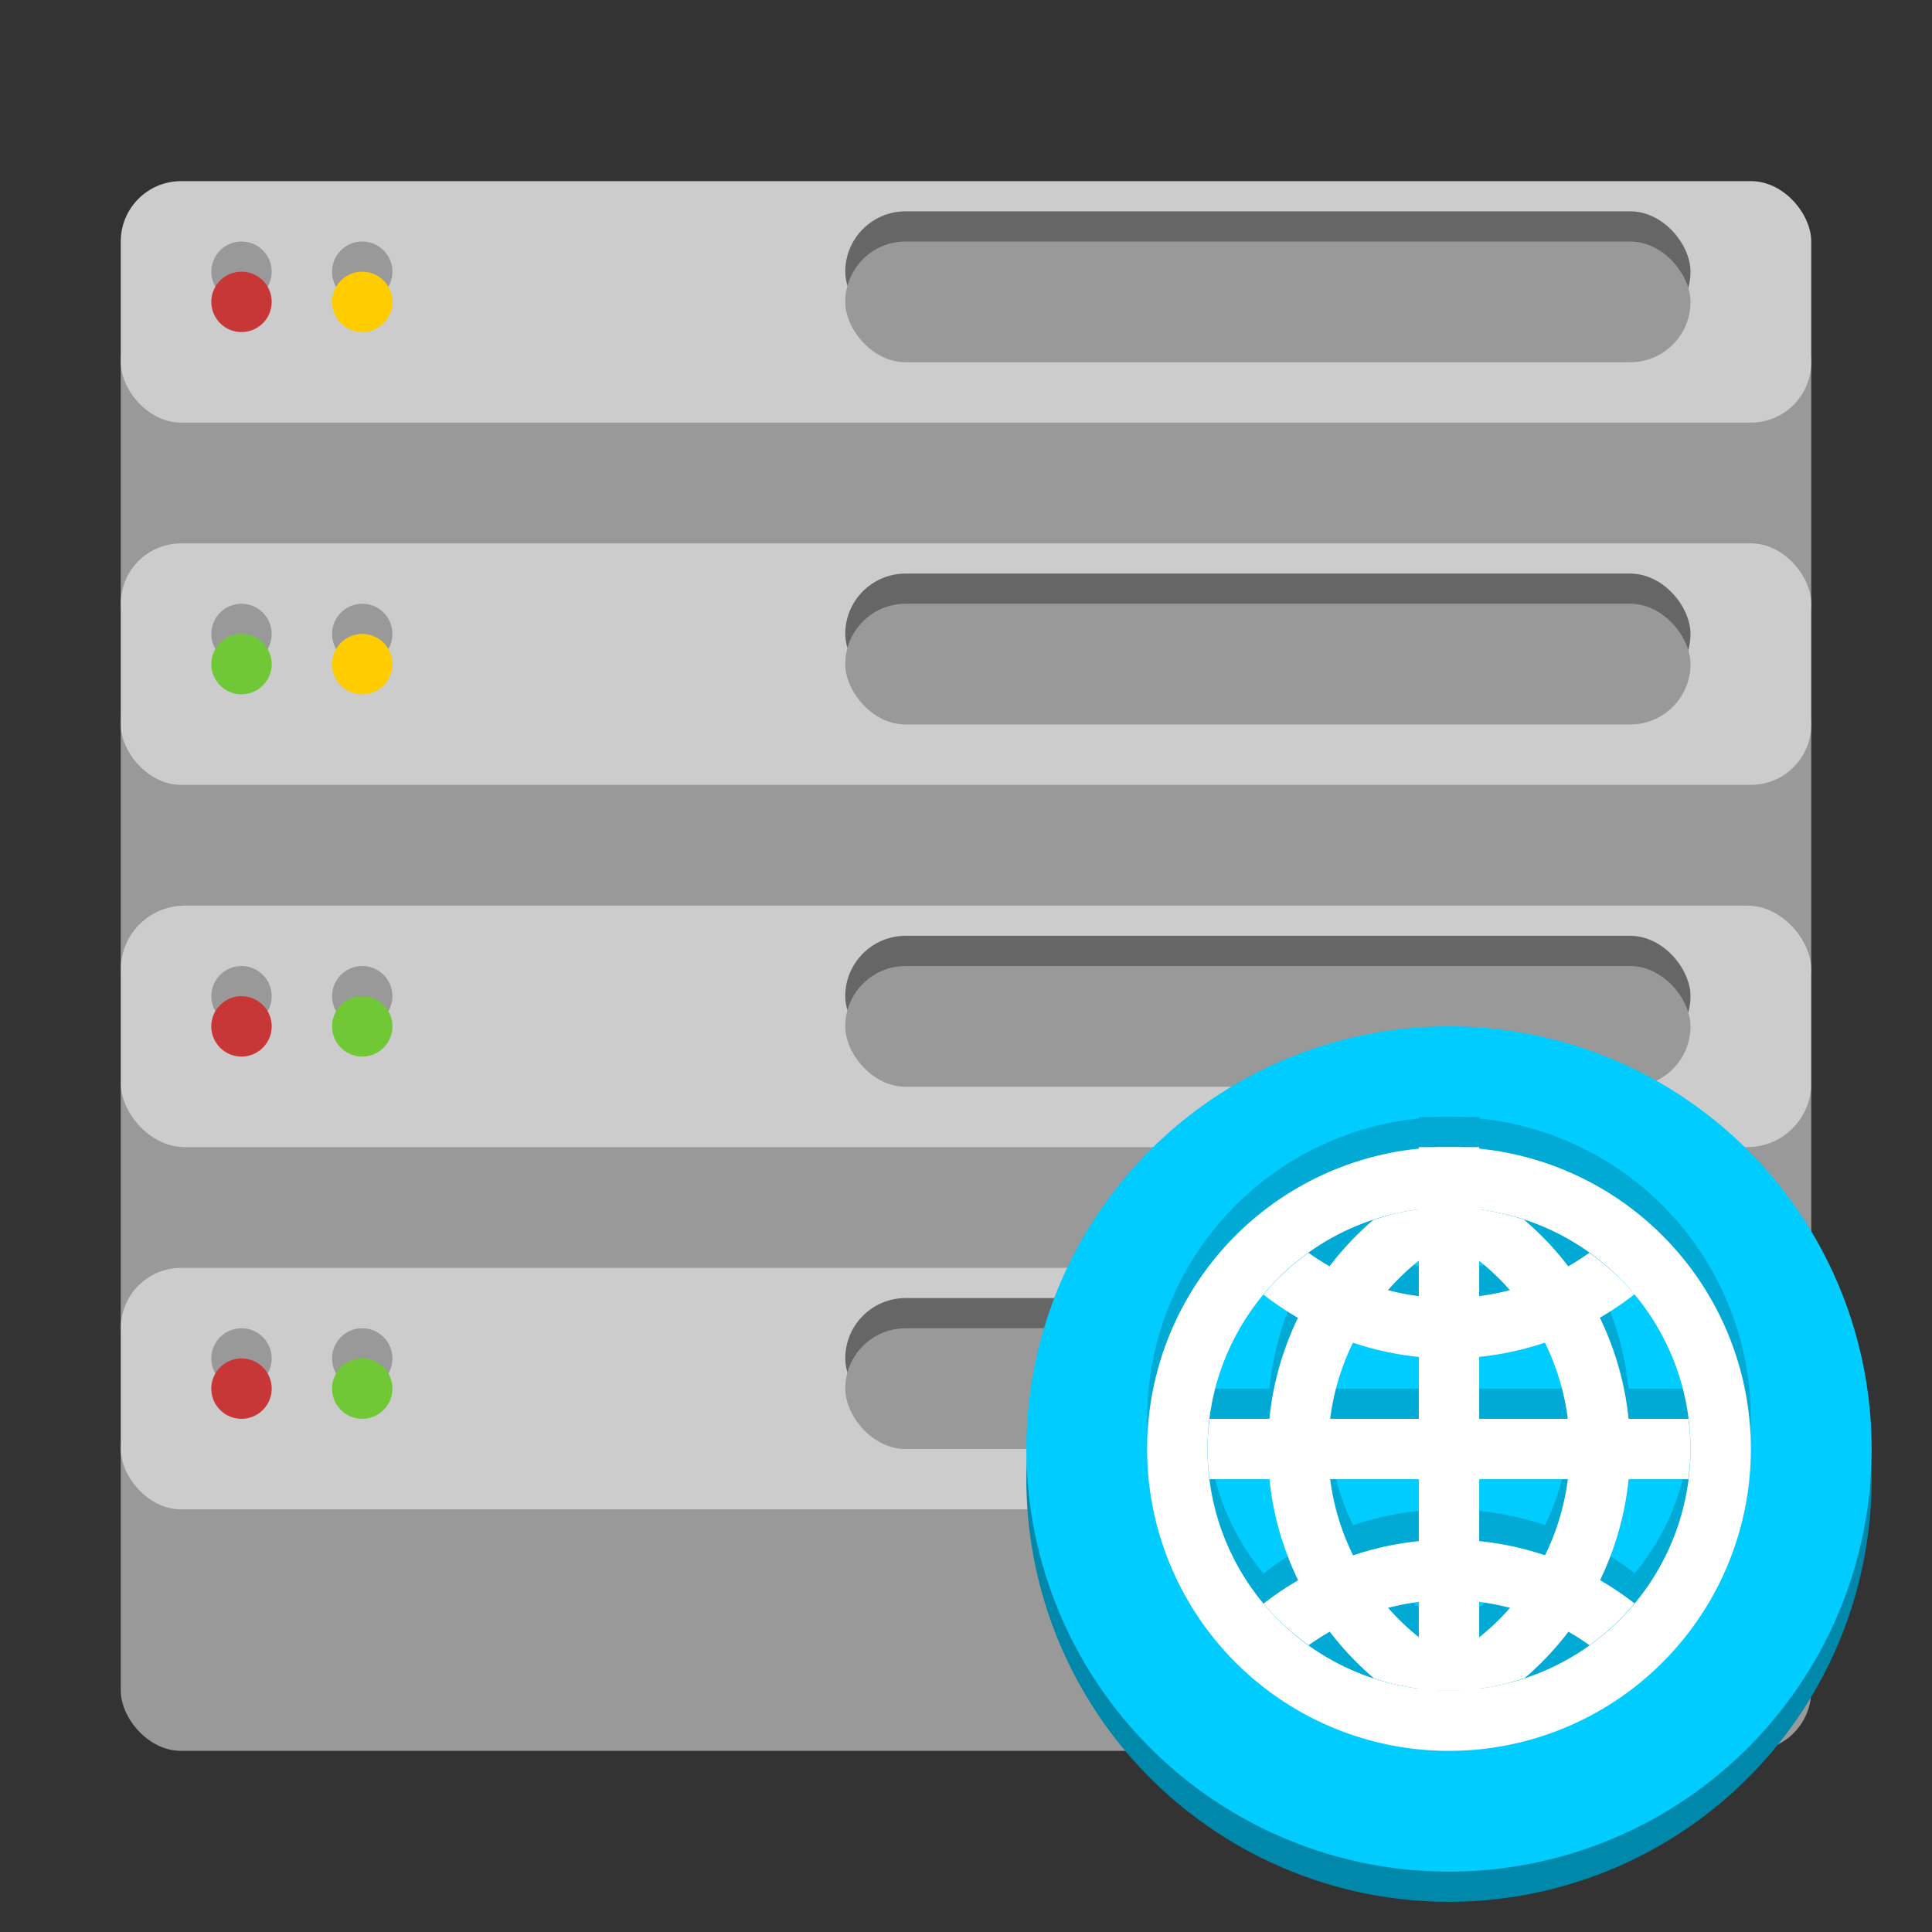<?xml version="1.0" encoding="UTF-8" standalone="no"?>
<svg
   xmlns:dc="http://purl.org/dc/elements/1.1/"
   xmlns:cc="http://creativecommons.org/ns#"
   xmlns:rdf="http://www.w3.org/1999/02/22-rdf-syntax-ns#"
   xmlns:svg="http://www.w3.org/2000/svg"
   xmlns="http://www.w3.org/2000/svg"
   id="svg8"
   version="1.1"
   viewBox="0 0 64 64"
   height="64"
   width="64">
  <rect x="0" y="0" width="64" height="64" fill="#333333" stroke="none"/>
  <defs
     id="defs2" />
  <rect
     ry="2"
     y="10"
     x="4"
     height="12"
     width="56"
     id="rect1500-1"
     style="opacity:1;fill:#999999;fill-opacity:1;stroke:none;stroke-width:3.78;stroke-linecap:round;stroke-linejoin:round;stroke-miterlimit:4;stroke-dasharray:none;stroke-opacity:1" />
  <rect
     ry="2"
     y="22"
     x="4"
     height="12"
     width="56"
     id="rect1500-7-0"
     style="opacity:1;fill:#999999;fill-opacity:1;stroke:none;stroke-width:3.78;stroke-linecap:round;stroke-linejoin:round;stroke-miterlimit:4;stroke-dasharray:none;stroke-opacity:1" />
  <rect
     ry="2.117"
     y="34"
     x="4"
     height="12"
     width="56"
     id="rect1500-2-6"
     style="opacity:1;fill:#999999;fill-opacity:1;stroke:none;stroke-width:3.78;stroke-linecap:round;stroke-linejoin:round;stroke-miterlimit:4;stroke-dasharray:none;stroke-opacity:1" />
  <rect
     ry="2"
     y="46"
     x="4"
     height="12"
     width="56"
     id="rect1500-72-1"
     style="opacity:1;fill:#999999;fill-opacity:1;stroke:none;stroke-width:3.78;stroke-linecap:round;stroke-linejoin:round;stroke-miterlimit:4;stroke-dasharray:none;stroke-opacity:1" />
  <rect
     ry="2"
     y="6"
     x="4"
     height="8"
     width="56"
     id="rect1500"
     style="opacity:1;fill:#cccccc;fill-opacity:1;stroke:none;stroke-width:3.78;stroke-linecap:round;stroke-linejoin:round;stroke-miterlimit:4;stroke-dasharray:none;stroke-opacity:1" />
  <rect
     ry="2"
     y="18"
     x="4"
     height="8"
     width="56"
     id="rect1500-7"
     style="opacity:1;fill:#cccccc;fill-opacity:1;stroke:none;stroke-width:3.78;stroke-linecap:round;stroke-linejoin:round;stroke-miterlimit:4;stroke-dasharray:none;stroke-opacity:1" />
  <rect
     ry="2.117"
     y="30"
     x="4"
     height="8"
     width="56"
     id="rect1500-2"
     style="opacity:1;fill:#cccccc;fill-opacity:1;stroke:none;stroke-width:3.78;stroke-linecap:round;stroke-linejoin:round;stroke-miterlimit:4;stroke-dasharray:none;stroke-opacity:1" />
  <rect
     ry="2"
     y="42"
     x="4"
     height="8"
     width="56"
     id="rect1500-72"
     style="opacity:1;fill:#cccccc;fill-opacity:1;stroke:none;stroke-width:3.78;stroke-linecap:round;stroke-linejoin:round;stroke-miterlimit:4;stroke-dasharray:none;stroke-opacity:1" />
  <circle
     r="1"
     cy="9"
     cx="8"
     id="path1567"
     style="opacity:1;fill:#999999;fill-opacity:1;stroke:none;stroke-width:3.78;stroke-linecap:round;stroke-linejoin:round;stroke-miterlimit:4;stroke-dasharray:none;stroke-opacity:1" />
  <path
     id="path1563"
     d="M 8,9 A 1,1 0 0 0 7,10 1,1 0 0 0 8,11 1,1 0 0 0 9,10 1,1 0 0 0 8,9 Z"
     style="opacity:1;fill:#c83737;fill-opacity:1;stroke:none;stroke-width:3.78;stroke-linecap:round;stroke-linejoin:round;stroke-miterlimit:4;stroke-dasharray:none;stroke-opacity:1" />
  <circle
     r="1"
     cy="9"
     cx="12"
     id="path1567-5"
     style="opacity:1;fill:#999999;fill-opacity:1;stroke:none;stroke-width:3.78;stroke-linecap:round;stroke-linejoin:round;stroke-miterlimit:4;stroke-dasharray:none;stroke-opacity:1" />
  <path
     id="path1563-9"
     d="m 12,9 a 1,1 0 0 0 -1,1 1,1 0 0 0 1,1 1,1 0 0 0 1,-1 1,1 0 0 0 -1,-1 z"
     style="opacity:1;fill:#ffcc00;fill-opacity:1;stroke:none;stroke-width:3.78;stroke-linecap:round;stroke-linejoin:round;stroke-miterlimit:4;stroke-dasharray:none;stroke-opacity:1" />
  <rect
     ry="2"
     y="7"
     x="28"
     height="4"
     width="28"
     id="rect1590"
     style="opacity:1;fill:#666666;fill-opacity:1;stroke:none;stroke-width:3.78;stroke-linecap:round;stroke-linejoin:round;stroke-miterlimit:4;stroke-dasharray:none;stroke-opacity:1" />
  <rect
     ry="2"
     y="8"
     x="28"
     height="4"
     width="28"
     id="rect1588"
     style="opacity:1;fill:#999999;fill-opacity:1;stroke:none;stroke-width:3.78;stroke-linecap:round;stroke-linejoin:round;stroke-miterlimit:4;stroke-dasharray:none;stroke-opacity:1" />
  <circle
     r="1"
     cy="21"
     cx="8"
     id="path1567-4"
     style="opacity:1;fill:#999999;fill-opacity:1;stroke:none;stroke-width:3.78;stroke-linecap:round;stroke-linejoin:round;stroke-miterlimit:4;stroke-dasharray:none;stroke-opacity:1" />
  <path
     id="path1563-90"
     d="M 8,21 A 1,1 0 0 0 7,22 1,1 0 0 0 8,23 1,1 0 0 0 9,22 1,1 0 0 0 8,21 Z"
     style="opacity:1;fill:#71c837;fill-opacity:1;stroke:none;stroke-width:3.78;stroke-linecap:round;stroke-linejoin:round;stroke-miterlimit:4;stroke-dasharray:none;stroke-opacity:1" />
  <circle
     r="1"
     cy="21"
     cx="12"
     id="path1567-5-9"
     style="opacity:1;fill:#999999;fill-opacity:1;stroke:none;stroke-width:3.78;stroke-linecap:round;stroke-linejoin:round;stroke-miterlimit:4;stroke-dasharray:none;stroke-opacity:1" />
  <path
     id="path1563-9-1"
     d="m 12,21 a 1,1 0 0 0 -1,1 1,1 0 0 0 1,1 1,1 0 0 0 1,-1 1,1 0 0 0 -1,-1 z"
     style="opacity:1;fill:#ffcc00;fill-opacity:1;stroke:none;stroke-width:3.78;stroke-linecap:round;stroke-linejoin:round;stroke-miterlimit:4;stroke-dasharray:none;stroke-opacity:1" />
  <rect
     ry="2"
     y="19"
     x="28"
     height="4"
     width="28"
     id="rect1590-7"
     style="opacity:1;fill:#666666;fill-opacity:1;stroke:none;stroke-width:3.78;stroke-linecap:round;stroke-linejoin:round;stroke-miterlimit:4;stroke-dasharray:none;stroke-opacity:1" />
  <rect
     ry="2"
     y="20"
     x="28"
     height="4"
     width="28"
     id="rect1588-7"
     style="opacity:1;fill:#999999;fill-opacity:1;stroke:none;stroke-width:3.78;stroke-linecap:round;stroke-linejoin:round;stroke-miterlimit:4;stroke-dasharray:none;stroke-opacity:1" />
  <circle
     r="1"
     cy="33"
     cx="8"
     id="path1567-1"
     style="opacity:1;fill:#999999;fill-opacity:1;stroke:none;stroke-width:3.78;stroke-linecap:round;stroke-linejoin:round;stroke-miterlimit:4;stroke-dasharray:none;stroke-opacity:1" />
  <path
     id="path1563-1"
     d="M 8,33 A 1,1 0 0 0 7,34 1,1 0 0 0 8,35 1,1 0 0 0 9,34 1,1 0 0 0 8,33 Z"
     style="opacity:1;fill:#c83737;fill-opacity:1;stroke:none;stroke-width:3.78;stroke-linecap:round;stroke-linejoin:round;stroke-miterlimit:4;stroke-dasharray:none;stroke-opacity:1" />
  <circle
     r="1"
     cy="33"
     cx="12"
     id="path1567-5-5"
     style="opacity:1;fill:#999999;fill-opacity:1;stroke:none;stroke-width:3.78;stroke-linecap:round;stroke-linejoin:round;stroke-miterlimit:4;stroke-dasharray:none;stroke-opacity:1" />
  <path
     id="path1563-9-9"
     d="m 12,33 a 1,1 0 0 0 -1,1 1,1 0 0 0 1,1 1,1 0 0 0 1,-1 1,1 0 0 0 -1,-1 z"
     style="opacity:1;fill:#71c837;fill-opacity:1;stroke:none;stroke-width:3.78;stroke-linecap:round;stroke-linejoin:round;stroke-miterlimit:4;stroke-dasharray:none;stroke-opacity:1" />
  <rect
     ry="2"
     y="31"
     x="28"
     height="4"
     width="28"
     id="rect1590-77"
     style="opacity:1;fill:#666666;fill-opacity:1;stroke:none;stroke-width:3.78;stroke-linecap:round;stroke-linejoin:round;stroke-miterlimit:4;stroke-dasharray:none;stroke-opacity:1" />
  <rect
     ry="2"
     y="32"
     x="28"
     height="4"
     width="28"
     id="rect1588-6"
     style="opacity:1;fill:#999999;fill-opacity:1;stroke:none;stroke-width:3.78;stroke-linecap:round;stroke-linejoin:round;stroke-miterlimit:4;stroke-dasharray:none;stroke-opacity:1" />
  <circle
     r="1"
     cy="45"
     cx="8"
     id="path1567-7"
     style="opacity:1;fill:#999999;fill-opacity:1;stroke:none;stroke-width:3.78;stroke-linecap:round;stroke-linejoin:round;stroke-miterlimit:4;stroke-dasharray:none;stroke-opacity:1" />
  <path
     id="path1563-3"
     d="M 8,45 A 1,1 0 0 0 7,46 1,1 0 0 0 8,47 1,1 0 0 0 9,46 1,1 0 0 0 8,45 Z"
     style="opacity:1;fill:#c83737;fill-opacity:1;stroke:none;stroke-width:3.78;stroke-linecap:round;stroke-linejoin:round;stroke-miterlimit:4;stroke-dasharray:none;stroke-opacity:1" />
  <circle
     r="1"
     cy="45"
     cx="12"
     id="path1567-5-6"
     style="opacity:1;fill:#999999;fill-opacity:1;stroke:none;stroke-width:3.78;stroke-linecap:round;stroke-linejoin:round;stroke-miterlimit:4;stroke-dasharray:none;stroke-opacity:1" />
  <path
     id="path1563-9-5"
     d="m 12,45 a 1,1 0 0 0 -1,1 1,1 0 0 0 1,1 1,1 0 0 0 1,-1 1,1 0 0 0 -1,-1 z"
     style="opacity:1;fill:#71c837;fill-opacity:1;stroke:none;stroke-width:3.78;stroke-linecap:round;stroke-linejoin:round;stroke-miterlimit:4;stroke-dasharray:none;stroke-opacity:1" />
  <rect
     ry="2"
     y="43"
     x="28"
     height="4"
     width="28"
     id="rect1590-6"
     style="opacity:1;fill:#666666;fill-opacity:1;stroke:none;stroke-width:3.78;stroke-linecap:round;stroke-linejoin:round;stroke-miterlimit:4;stroke-dasharray:none;stroke-opacity:1" />
  <rect
     ry="2"
     y="44"
     x="28"
     height="4"
     width="28"
     id="rect1588-3"
     style="opacity:1;fill:#999999;fill-opacity:1;stroke:none;stroke-width:3.78;stroke-linecap:round;stroke-linejoin:round;stroke-miterlimit:4;stroke-dasharray:none;stroke-opacity:1" />
  <path
     id="path1654-9"
     d="M 48,35 A 14,14 0 0 0 34,49 14,14 0 0 0 48,63 14,14 0 0 0 62,49 14,14 0 0 0 48,35 Z"
     style="opacity:1;fill:#0088aa;fill-opacity:1;stroke:none;stroke-width:3.535;stroke-linecap:round;stroke-linejoin:round;stroke-miterlimit:4;stroke-dasharray:none;stroke-opacity:1" />
  <path
     id="path1654"
     d="M 48 34 A 14 14 0 0 0 34 48 A 14 14 0 0 0 48 62 A 14 14 0 0 0 62 48 A 14 14 0 0 0 48 34 z "
     style="opacity:1;fill:#00ccff;fill-opacity:1;stroke:none;stroke-width:3.535;stroke-linecap:round;stroke-linejoin:round;stroke-miterlimit:4;stroke-dasharray:none;stroke-opacity:1" />
  <path
     id="path1739-9"
     d="M 48,37 A 10,10 0 0 0 38,47 10,10 0 0 0 48,57 10,10 0 0 0 58,47 10,10 0 0 0 48,37 Z m 0,2 a 8,8 0 0 1 8,8 8,8 0 0 1 -8,8 8,8 0 0 1 -8,-8 8,8 0 0 1 8,-8 z"
     style="opacity:1;fill:#00aad4;fill-opacity:1;stroke:none;stroke-width:3.78;stroke-linecap:round;stroke-linejoin:round;stroke-miterlimit:4;stroke-dasharray:none;stroke-opacity:1" />
  <path
     id="path1744-6"
     d="m 40.072,46 a 8,8 0 0 0 -0.072,1 8,8 0 0 0 0.07,1 H 55.928 A 8,8 0 0 0 56,47 8,8 0 0 0 55.93,46 Z"
     style="fill:#00aad4;stroke:none;stroke-width:1px;stroke-linecap:butt;stroke-linejoin:miter;stroke-opacity:1" />
  <path
     id="path1739-8-3"
     d="M 43.346,40.5 A 8,8 0 0 0 41.857,41.887 10,10 0 0 0 48,44 10,10 0 0 0 54.143,41.877 8,8 0 0 0 52.648,40.5 8,8 0 0 1 48,42 8,8 0 0 1 43.346,40.5 Z"
     style="opacity:1;fill:#00aad4;fill-opacity:1;stroke:none;stroke-width:3.78;stroke-linecap:round;stroke-linejoin:round;stroke-miterlimit:4;stroke-dasharray:none;stroke-opacity:1" />
  <path
     id="path1739-8-2-8"
     d="M 48,50 A 10,10 0 0 0 41.857,52.123 8,8 0 0 0 43.352,53.5 8,8 0 0 1 48,52 8,8 0 0 1 52.654,53.5 8,8 0 0 0 54.143,52.113 10,10 0 0 0 48,50 Z"
     style="opacity:1;fill:#00aad4;fill-opacity:1;stroke:none;stroke-width:3.78;stroke-linecap:round;stroke-linejoin:round;stroke-miterlimit:4;stroke-dasharray:none;stroke-opacity:1" />
  <path
     id="path1855-5"
     d="m 47,37 h 2 v 18 h -2 z"
     style="fill:#00aad4;stroke:none;stroke-width:1px;stroke-linecap:butt;stroke-linejoin:miter;stroke-opacity:1" />
  <path
     id="path1739-5-6"
     d="M 48,39 A 8,8 0 0 0 45.99,39.262 8,8 0 0 1 52,47 8,8 0 0 1 46.01,54.738 8,8 0 0 0 48,55 8,8 0 0 0 50.508,54.588 10,10 0 0 0 54,47 10,10 0 0 0 50.484,39.402 8,8 0 0 0 48,39 Z"
     style="opacity:1;fill:#00aad4;fill-opacity:1;stroke:none;stroke-width:3.78;stroke-linecap:round;stroke-linejoin:round;stroke-miterlimit:4;stroke-dasharray:none;stroke-opacity:1" />
  <path
     id="path1739-0-1"
     d="M 48,39 A 8,8 0 0 0 45.492,39.412 10,10 0 0 0 42,47 10,10 0 0 0 45.516,54.598 8,8 0 0 0 48,55 8,8 0 0 0 50.01,54.738 8,8 0 0 1 44,47 8,8 0 0 1 49.99,39.262 8,8 0 0 0 48,39 Z"
     style="opacity:1;fill:#00aad4;fill-opacity:1;stroke:none;stroke-width:3.78;stroke-linecap:round;stroke-linejoin:round;stroke-miterlimit:4;stroke-dasharray:none;stroke-opacity:1" />
  <path
     id="path1739-5"
     d="M 48 40 A 8 8 0 0 0 45.99 40.262 A 8 8 0 0 1 52 48 A 8 8 0 0 1 46.01 55.738 A 8 8 0 0 0 48 56 A 8 8 0 0 0 50.508 55.588 A 10 10 0 0 0 54 48 A 10 10 0 0 0 50.484 40.402 A 8 8 0 0 0 48 40 z "
     style="opacity:1;fill:#ffffff;fill-opacity:1;stroke:none;stroke-width:3.78;stroke-linecap:round;stroke-linejoin:round;stroke-miterlimit:4;stroke-dasharray:none;stroke-opacity:1" />
  <path
     id="path1744"
     d="M 40.072 47 A 8 8 0 0 0 40 48 A 8 8 0 0 0 40.07 49 L 55.928 49 A 8 8 0 0 0 56 48 A 8 8 0 0 0 55.93 47 L 40.072 47 z "
     style="fill:#ffffff;stroke:none;stroke-width:1px;stroke-linecap:butt;stroke-linejoin:miter;stroke-opacity:1" />
  <path
     id="path1739-8"
     d="M 43.346 41.5 A 8 8 0 0 0 41.857 42.887 A 10 10 0 0 0 48 45 A 10 10 0 0 0 54.143 42.877 A 8 8 0 0 0 52.648 41.5 A 8 8 0 0 1 48 43 A 8 8 0 0 1 43.346 41.5 z "
     style="opacity:1;fill:#ffffff;fill-opacity:1;stroke:none;stroke-width:3.78;stroke-linecap:round;stroke-linejoin:round;stroke-miterlimit:4;stroke-dasharray:none;stroke-opacity:1" />
  <path
     id="path1739-8-2"
     d="M 48 51 A 10 10 0 0 0 41.857 53.123 A 8 8 0 0 0 43.352 54.5 A 8 8 0 0 1 48 53 A 8 8 0 0 1 52.654 54.5 A 8 8 0 0 0 54.143 53.113 A 10 10 0 0 0 48 51 z "
     style="opacity:1;fill:#ffffff;fill-opacity:1;stroke:none;stroke-width:3.78;stroke-linecap:round;stroke-linejoin:round;stroke-miterlimit:4;stroke-dasharray:none;stroke-opacity:1" />
  <path
     id="path1855"
     d="m 47,38 h 2 v 18 h -2 z"
     style="fill:#ffffff;stroke:none;stroke-width:1px;stroke-linecap:butt;stroke-linejoin:miter;stroke-opacity:1" />
  <path
     id="path1739-0"
     d="M 48 40 A 8 8 0 0 0 45.492 40.412 A 10 10 0 0 0 42 48 A 10 10 0 0 0 45.516 55.598 A 8 8 0 0 0 48 56 A 8 8 0 0 0 50.01 55.738 A 8 8 0 0 1 44 48 A 8 8 0 0 1 49.99 40.262 A 8 8 0 0 0 48 40 z "
     style="opacity:1;fill:#ffffff;fill-opacity:1;stroke:none;stroke-width:3.78;stroke-linecap:round;stroke-linejoin:round;stroke-miterlimit:4;stroke-dasharray:none;stroke-opacity:1" />
  <path
     id="path1739"
     d="M 48 38 A 10 10 0 0 0 38 48 A 10 10 0 0 0 48 58 A 10 10 0 0 0 58 48 A 10 10 0 0 0 48 38 z M 48 40 A 8 8 0 0 1 56 48 A 8 8 0 0 1 48 56 A 8 8 0 0 1 40 48 A 8 8 0 0 1 48 40 z "
     style="opacity:1;fill:#ffffff;fill-opacity:1;stroke:none;stroke-width:3.78;stroke-linecap:round;stroke-linejoin:round;stroke-miterlimit:4;stroke-dasharray:none;stroke-opacity:1" />
</svg>

